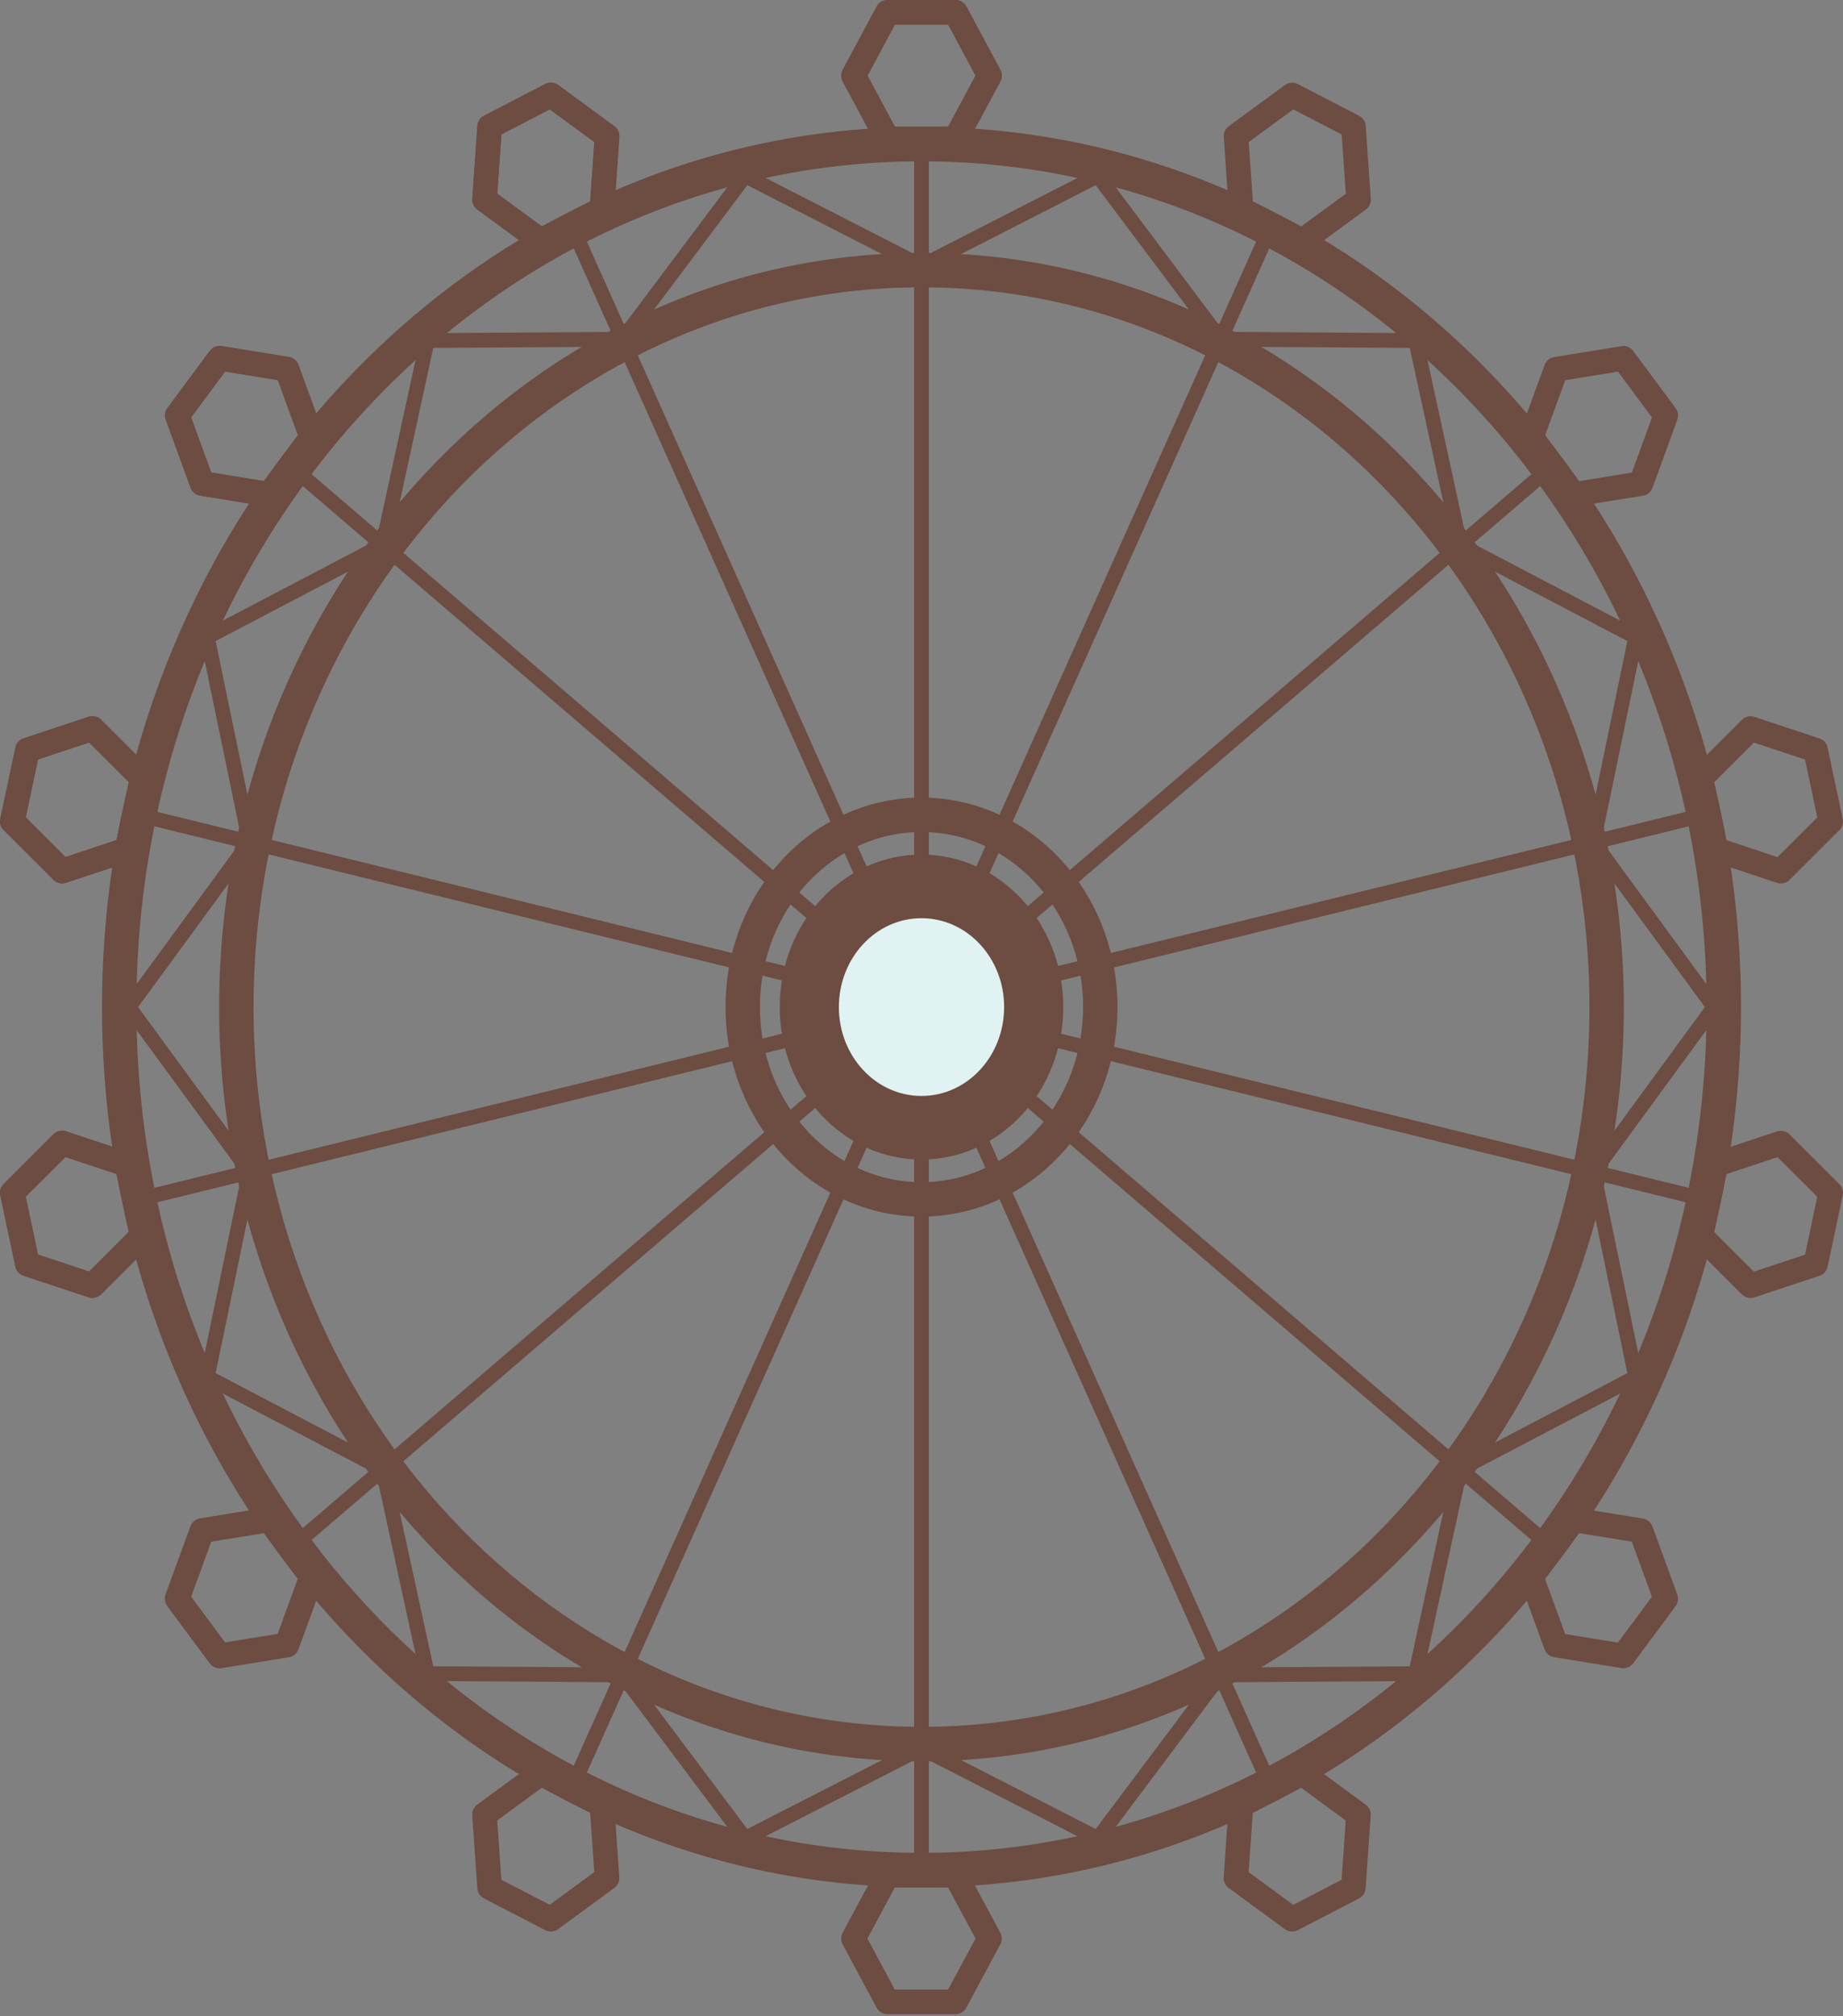 <svg width="150" height="164" viewBox="0 0 150 164" fill="none" xmlns="http://www.w3.org/2000/svg">
<rect x="0" y="0" width="150" height="164" fill="#808080" stroke="none"/>
<path d="M75 152.11C38.909 152.11 9.703 120.715 9.703 81.915C9.703 43.117 38.908 11.721 75 11.721C111.092 11.721 140.297 43.117 140.297 81.915C140.296 120.715 111.091 152.11 75 152.11Z" stroke="#6D4C41" stroke-width="2.799" stroke-miterlimit="10"/>
<path d="M89.55 81.915C89.55 73.27 83.042 66.275 75 66.275C66.958 66.275 60.45 73.27 60.45 81.915C60.45 90.561 66.958 97.556 75 97.556C83.042 97.556 89.55 90.561 89.55 81.915Z" stroke="#6D4C41" stroke-width="2.799" stroke-miterlimit="10"/>
<path d="M75 81.915V152.11" stroke="#6D4C41" stroke-width="1.2" stroke-miterlimit="10"/>
<path d="M75 81.915L103.331 145.158" stroke="#6D4C41" stroke-width="1.2" stroke-miterlimit="10"/>
<path d="M75 81.915L126.05 125.681" stroke="#6D4C41" stroke-width="1.2" stroke-miterlimit="10"/>
<path d="M75 81.915L138.659 97.534" stroke="#6D4C41" stroke-width="1.2" stroke-miterlimit="10"/>
<path d="M75 81.915L138.659 66.296" stroke="#6D4C41" stroke-width="1.2" stroke-miterlimit="10"/>
<path d="M75 81.915L126.05 38.151" stroke="#6D4C41" stroke-width="1.2" stroke-miterlimit="10"/>
<path d="M75 81.915L103.331 18.674" stroke="#6D4C41" stroke-width="1.2" stroke-miterlimit="10"/>
<path d="M75 81.915V11.722" stroke="#6D4C41" stroke-width="1.2" stroke-miterlimit="10"/>
<path d="M75 81.915L46.668 18.674" stroke="#6D4C41" stroke-width="1.2" stroke-miterlimit="10"/>
<path d="M75 81.915L23.95 38.151" stroke="#6D4C41" stroke-width="1.2" stroke-miterlimit="10"/>
<path d="M75 81.915L11.34 66.296" stroke="#6D4C41" stroke-width="1.2" stroke-miterlimit="10"/>
<path d="M75 81.915L11.34 97.534" stroke="#6D4C41" stroke-width="1.2" stroke-miterlimit="10"/>
<path d="M75 81.915L23.95 125.681" stroke="#6D4C41" stroke-width="1.2" stroke-miterlimit="10"/>
<path d="M75 81.915L46.668 145.158" stroke="#6D4C41" stroke-width="1.2" stroke-miterlimit="10"/>
<path d="M139.504 81.915L129.678 95.336L133.128 112.011L118.841 119.497L115.221 136.132L99.331 136.238L89.354 149.534L75 142.193L60.646 149.534L50.668 136.238L34.778 136.13L31.157 119.497L16.871 112.011L20.322 95.336L10.494 81.915L20.322 68.495L16.872 51.821L31.157 44.335L34.779 27.701L50.669 27.593L60.646 14.297L75 21.639L89.354 14.297L99.332 27.593L115.221 27.701L118.842 44.335L133.128 51.821L129.678 68.495L139.504 81.915Z" stroke="#6D4C41" stroke-width="1.2" stroke-miterlimit="10"/>
<path d="M74.999 141.861C105.796 141.861 130.763 115.022 130.763 81.915C130.763 48.808 105.796 21.97 74.999 21.97C44.202 21.97 19.236 48.808 19.236 81.915C19.236 115.022 44.202 141.861 74.999 141.861Z" stroke="#6D4C41" stroke-width="2.799" stroke-miterlimit="10"/>
<path d="M72.233 11.305L69.466 6.152L72.233 1H77.767L80.534 6.152L77.767 11.305H72.233Z" stroke="#6D4C41" stroke-width="2" stroke-miterlimit="10" stroke-linecap="round" stroke-linejoin="round"/>
<path d="M44.008 19.588L39.435 16.237L39.848 10.304L44.835 7.722L49.408 11.074L48.993 17.007L44.008 19.588Z" stroke="#6D4C41" stroke-width="2" stroke-miterlimit="10" stroke-linecap="round" stroke-linejoin="round"/>
<path d="M21.921 40.216L16.448 39.329L14.427 33.791L17.877 29.139L23.35 30.026L25.372 35.564L21.921 40.216Z" stroke="#6D4C41" stroke-width="2" stroke-miterlimit="10" stroke-linecap="round" stroke-linejoin="round"/>
<path d="M10.346 69.102L5.058 70.856L1.002 66.809L2.233 61.009L7.521 59.255L11.578 63.302L10.346 69.102Z" stroke="#6D4C41" stroke-width="2" stroke-miterlimit="10" stroke-linecap="round" stroke-linejoin="round"/>
<path d="M11.578 100.526L7.521 104.573L2.233 102.821L1.001 97.019L5.057 92.973L10.346 94.726L11.578 100.526Z" stroke="#6D4C41" stroke-width="2" stroke-miterlimit="10" stroke-linecap="round" stroke-linejoin="round"/>
<path d="M25.37 128.266L23.348 133.804L17.875 134.69L14.425 130.039L16.447 124.5L21.92 123.613L25.37 128.266Z" stroke="#6D4C41" stroke-width="2" stroke-miterlimit="10" stroke-linecap="round" stroke-linejoin="round"/>
<path d="M48.992 146.824L49.406 152.757L44.833 156.108L39.846 153.526L39.433 147.593L44.006 144.242L48.992 146.824Z" stroke="#6D4C41" stroke-width="2" stroke-miterlimit="10" stroke-linecap="round" stroke-linejoin="round"/>
<path d="M77.764 152.527L80.532 157.679L77.764 162.832H72.23L69.463 157.679L72.23 152.527H77.764Z" stroke="#6D4C41" stroke-width="2" stroke-miterlimit="10" stroke-linecap="round" stroke-linejoin="round"/>
<path d="M105.99 144.244L110.563 147.597L110.149 153.53L105.163 156.11L100.59 152.76L101.003 146.825L105.99 144.244Z" stroke="#6D4C41" stroke-width="2" stroke-miterlimit="10" stroke-linecap="round" stroke-linejoin="round"/>
<path d="M128.078 123.618L133.551 124.505L135.572 130.044L132.122 134.694L126.649 133.807L124.627 128.27L128.078 123.618Z" stroke="#6D4C41" stroke-width="2" stroke-miterlimit="10" stroke-linecap="round" stroke-linejoin="round"/>
<path d="M139.653 94.731L144.941 92.979L148.998 97.025L147.767 102.826L142.478 104.578L138.421 100.532L139.653 94.731Z" stroke="#6D4C41" stroke-width="2" stroke-miterlimit="10" stroke-linecap="round" stroke-linejoin="round"/>
<path d="M138.424 63.307L142.48 59.261L147.768 61.015L149 66.814L144.943 70.86L139.655 69.107L138.424 63.307Z" stroke="#6D4C41" stroke-width="2" stroke-miterlimit="10" stroke-linecap="round" stroke-linejoin="round"/>
<path d="M124.632 35.568L126.654 30.031L132.126 29.144L135.577 33.795L133.555 39.333L128.082 40.22L124.632 35.568Z" stroke="#6D4C41" stroke-width="2" stroke-miterlimit="10" stroke-linecap="round" stroke-linejoin="round"/>
<path d="M101.01 17.008L100.598 11.075L105.17 7.725L110.156 10.306L110.569 16.239L105.996 19.59L101.01 17.008Z" stroke="#6D4C41" stroke-width="2" stroke-miterlimit="10" stroke-linecap="round" stroke-linejoin="round"/>
<path d="M72.237 11.305L69.471 6.152L72.238 1L77.772 1.001L80.54 6.153L77.771 11.305H72.237Z" stroke="#6D4C41" stroke-width="2" stroke-miterlimit="10" stroke-linecap="round" stroke-linejoin="round"/>
<path d="M44.011 19.586L39.439 16.234L39.853 10.301L44.84 7.72L49.413 11.072L48.998 17.004L44.011 19.586Z" stroke="#6D4C41" stroke-width="2" stroke-miterlimit="10" stroke-linecap="round" stroke-linejoin="round"/>
<path d="M21.924 40.211L16.451 39.324L14.43 33.787L17.881 29.135L23.353 30.022L25.375 35.561L21.924 40.211Z" stroke="#6D4C41" stroke-width="2" stroke-miterlimit="10" stroke-linecap="round" stroke-linejoin="round"/>
<path d="M10.347 69.098L5.058 70.851L1.002 66.804L2.234 61.004L7.522 59.25L11.58 63.298L10.347 69.098Z" stroke="#6D4C41" stroke-width="2" stroke-miterlimit="10" stroke-linecap="round" stroke-linejoin="round"/>
<path d="M11.576 100.521L7.519 104.568L2.231 102.814L1 97.013L5.056 92.967L10.345 94.721L11.576 100.521Z" stroke="#6D4C41" stroke-width="2" stroke-miterlimit="10" stroke-linecap="round" stroke-linejoin="round"/>
<path d="M25.367 128.261L23.345 133.799L17.872 134.687L14.422 130.033L16.444 124.496L21.916 123.61L25.367 128.261Z" stroke="#6D4C41" stroke-width="2" stroke-miterlimit="10" stroke-linecap="round" stroke-linejoin="round"/>
<path d="M86.538 81.915C86.538 75.06 81.377 69.512 75 69.512C68.623 69.512 63.462 75.06 63.462 81.915C63.462 88.772 68.623 94.318 75 94.318C81.377 94.318 86.538 88.772 86.538 81.915Z" fill="#6D4C41"/>
<path d="M81.725 81.915C81.725 77.921 78.717 74.686 75 74.686C71.283 74.686 68.275 77.921 68.275 81.915C68.275 85.912 71.283 89.144 75 89.144C78.717 89.144 81.725 85.912 81.725 81.915Z" fill="#E0F2F1"/>
</svg>
